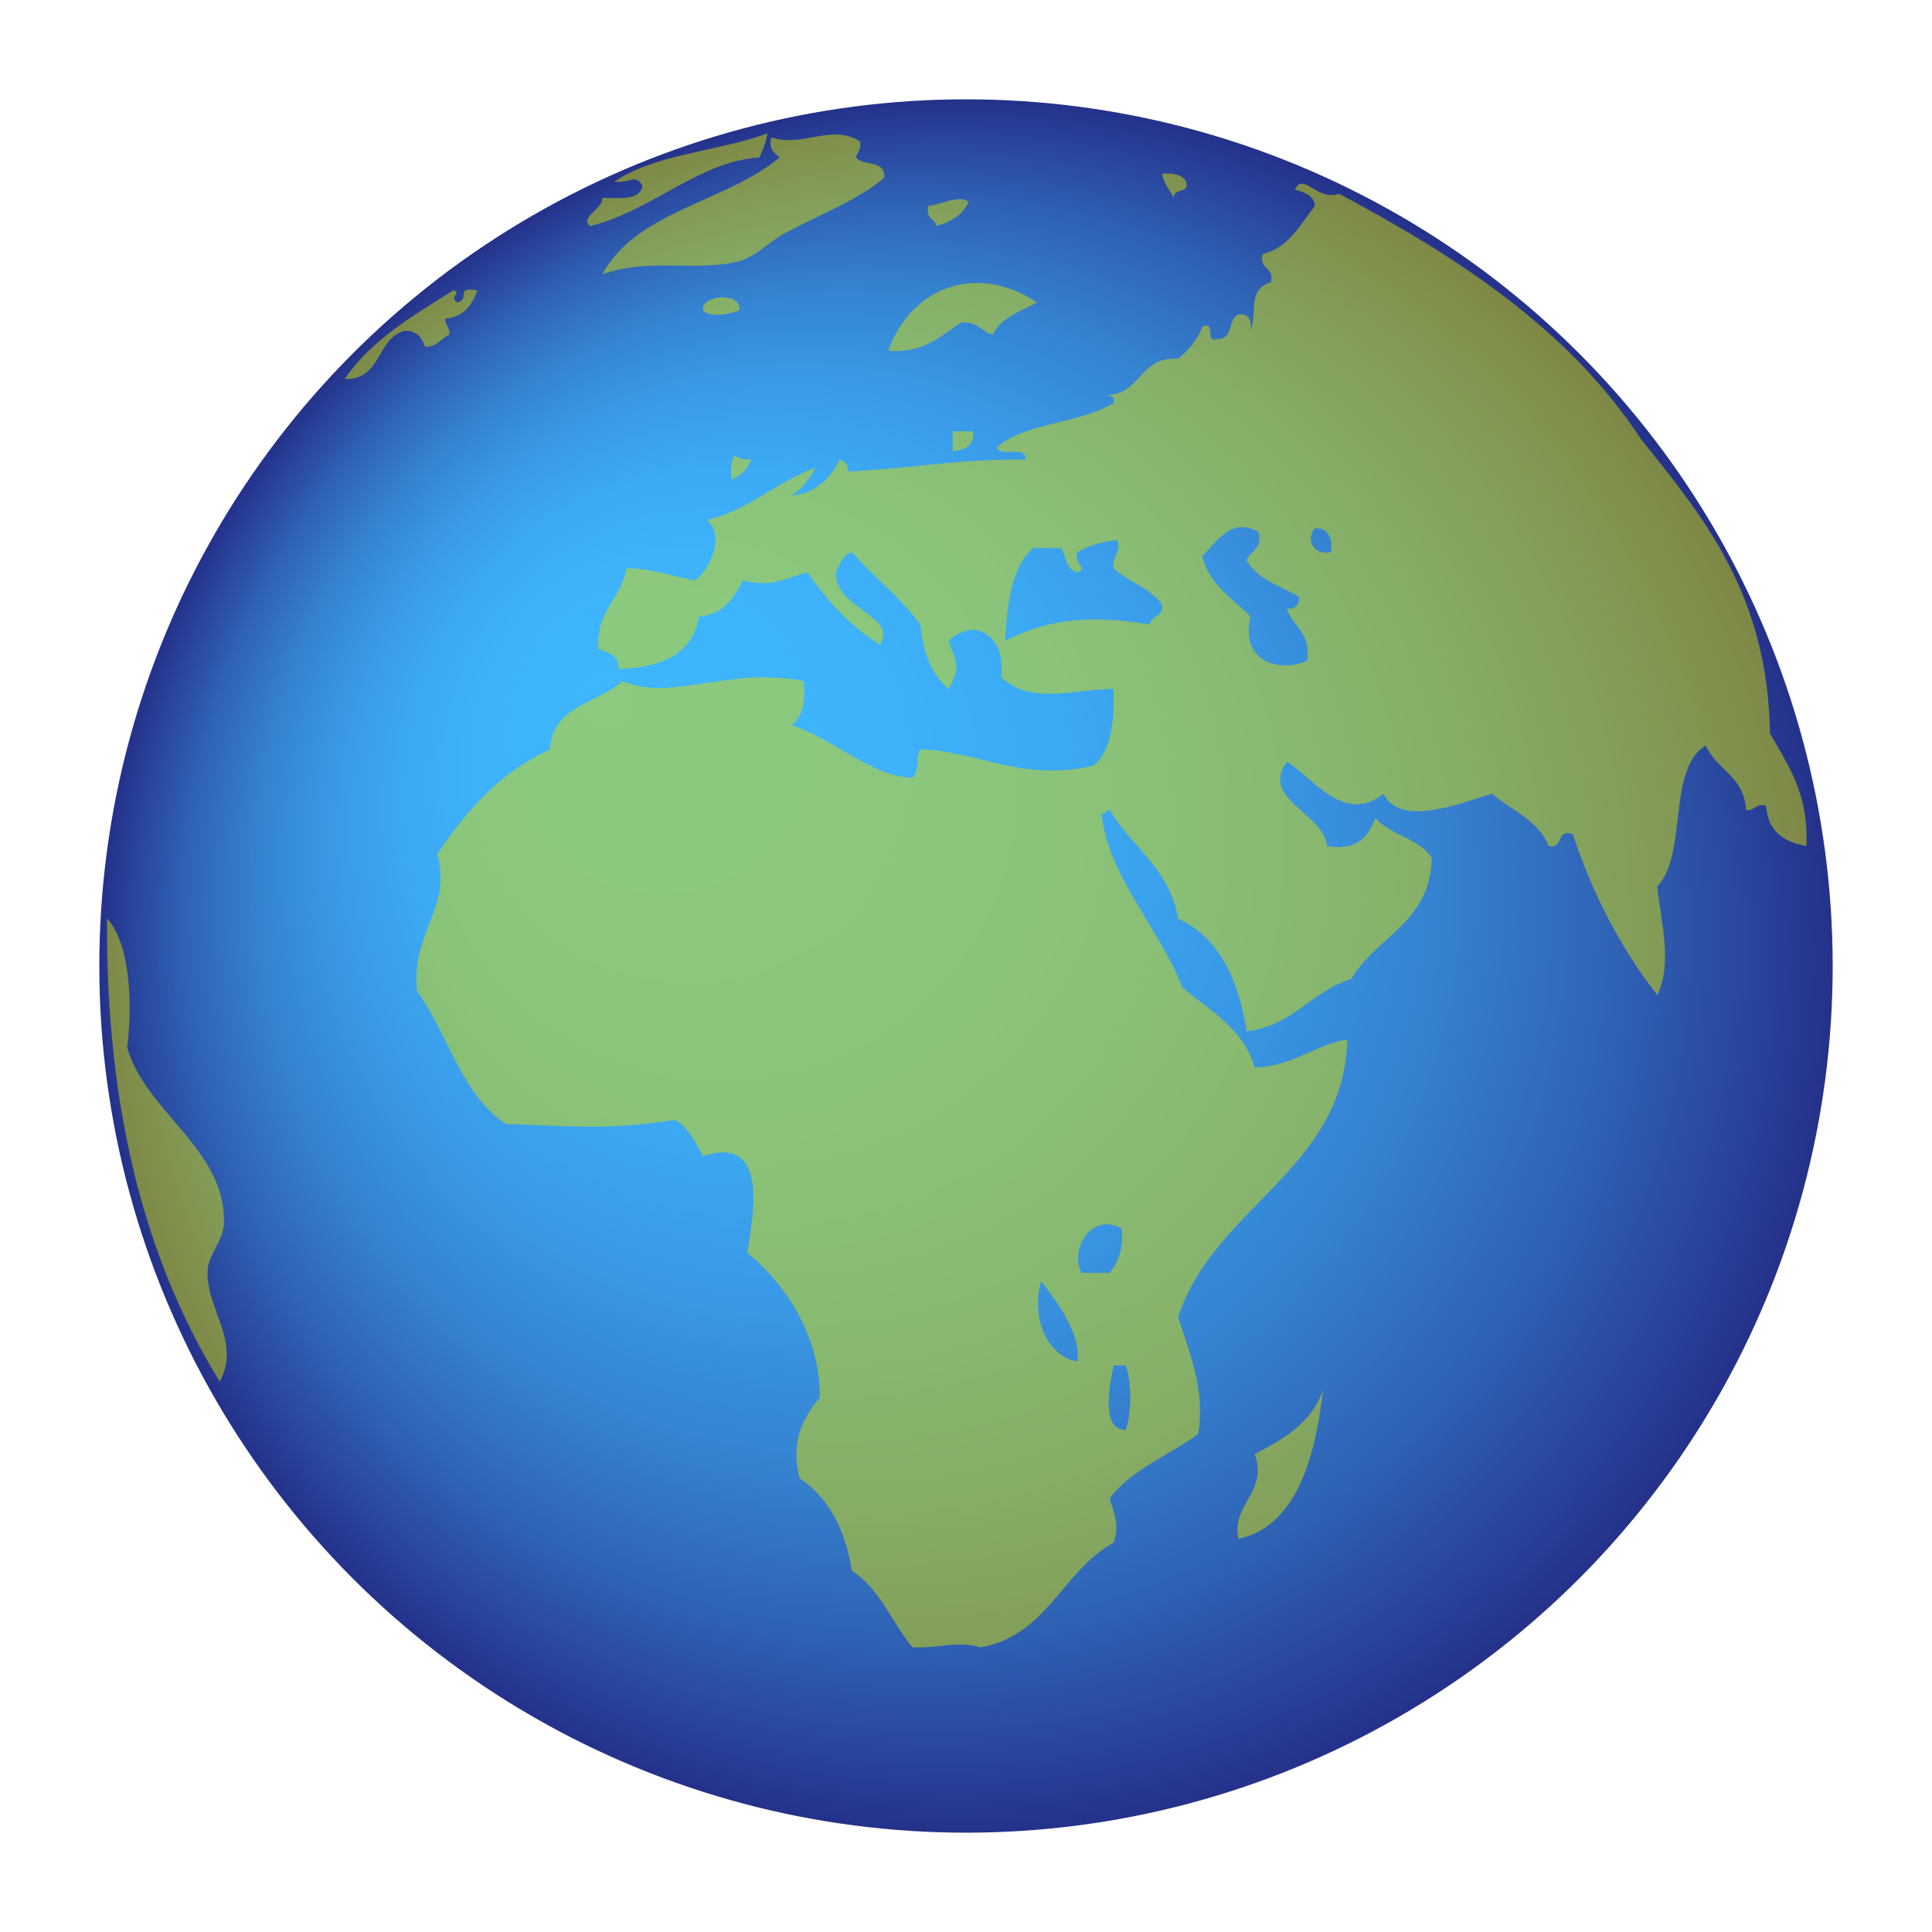 <?xml version="1.0" encoding="utf-8"?>
<!-- Generator: Adobe Illustrator 18.0.0, SVG Export Plug-In . SVG Version: 6.00 Build 0)  -->
<!DOCTYPE svg PUBLIC "-//W3C//DTD SVG 1.1//EN" "http://www.w3.org/Graphics/SVG/1.1/DTD/svg11.dtd">
<svg version="1.1" id="レイヤー_1" xmlns="http://www.w3.org/2000/svg" xmlns:xlink="http://www.w3.org/1999/xlink" x="0px"
	 y="0px" width="64px" height="64px" viewBox="0 0 64 64" style="enable-background:new 0 0 64 64;" xml:space="preserve">
<radialGradient id="SVGID_1_" cx="32" cy="32" r="28.71" fx="19.671" fy="22.828" gradientUnits="userSpaceOnUse">
	<stop  offset="0" style="stop-color:#3FB6FF"/>
	<stop  offset="0.215" style="stop-color:#3EB3FC"/>
	<stop  offset="0.386" style="stop-color:#3CA9F3"/>
	<stop  offset="0.541" style="stop-color:#3998E5"/>
	<stop  offset="0.688" style="stop-color:#3581D0"/>
	<stop  offset="0.828" style="stop-color:#2F62B5"/>
	<stop  offset="0.961" style="stop-color:#273D95"/>
	<stop  offset="1" style="stop-color:#25318A"/>
</radialGradient>
<circle style="fill:url(#SVGID_1_);" cx="32" cy="32" r="28.71"/>
<g style="opacity:0.5;">
	<path style="fill:#D8DD00;" d="M25.154,5.219c0.106-0.249,0.223-0.489,0.267-0.8
		c-1.625,0.599-3.76,0.687-5.069,1.601c0.525,0.062,0.693-0.28,0.934,0.134
		c-0.084,0.493-0.75,0.406-1.334,0.4c0.022,0.387-0.771,0.641-0.4,0.934
		C21.618,6.981,23.138,5.343,25.154,5.219z"/>
	<path style="fill:#D8DD00;" d="M25.821,5.219c-1.768,1.478-4.729,1.763-5.869,3.868
		c1.516-0.542,3.017-0.106,4.401-0.4c0.669-0.142,1.03-0.619,1.601-0.933
		c1.171-0.643,2.459-1.113,3.335-1.867c0.065-0.6-0.693-0.375-0.935-0.667
		c0.042-0.181,0.19-0.255,0.134-0.534c-0.933-0.603-1.886,0.211-2.935-0.133
		C25.44,4.977,25.671,5.058,25.821,5.219z"/>
	<path style="fill:#D8DD00;" d="M39.294,6.019C39.17,5.786,38.876,5.725,38.492,5.752
		c0.067,0.333,0.252,0.548,0.4,0.801C38.854,6.202,39.411,6.448,39.294,6.019z"
		/>
	<path style="fill:#D8DD00;" d="M32.09,6.686C31.776,6.437,31.198,6.78,30.756,6.819
		C30.642,7.245,30.966,7.232,31.023,7.486C31.507,7.348,31.898,7.116,32.09,6.686z"/>
	<path style="fill:#D8DD00;" d="M31.824,10.688c0.556-0.067,0.675,0.303,1.066,0.4
		c0.266-0.58,0.917-0.773,1.468-1.068c-2.03-1.339-4.189-0.497-4.935,1.602
		C30.618,11.706,31.155,11.131,31.824,10.688z"/>
	<path style="fill:#D8DD00;" d="M23.287,10.287c0.279,0.263,0.886,0.103,1.2,0
		C24.599,9.652,23.196,9.757,23.287,10.287z"/>
	<path style="fill:#D8DD00;" d="M31.557,14.957c0.368-0.077,0.748-0.142,0.666-0.668
		c-0.222,0-0.444,0-0.666,0C31.557,14.511,31.557,14.734,31.557,14.957z"/>
	<path style="fill:#D8DD00;" d="M24.887,15.223c-0.232,0.01-0.414-0.03-0.534-0.133
		c-0.153,0.157-0.15,0.471-0.133,0.799
		C24.542,15.766,24.765,15.544,24.887,15.223z"/>
	<path style="fill:#D8DD00;" d="M41.562,48.169c0.466,1.259-0.807,1.692-0.533,2.802
		c2.067-0.423,2.586-3.104,2.801-4.937C43.458,47.13,42.528,47.67,41.562,48.169z
		"/>
	<path style="fill:#D8DD00;" d="M58.633,24.292c-0.071-4.596-2.188-7.148-4.268-9.737
		c-2.394-3.652-6.062-6.03-10.004-8.136c-0.75,0.256-1.188-0.749-1.466-0.134
		c0.316,0.084,0.62,0.179,0.666,0.534c-0.492,0.621-0.851,1.374-1.733,1.6
		c-0.133,0.532,0.398,0.401,0.267,0.934c-0.786,0.235-0.437,1.014-0.668,1.601
		c0.039-0.35-0.047-0.574-0.398-0.533c-0.358,0.131-0.166,0.812-0.669,0.8
		c-0.507,0.196-0.024-0.597-0.533-0.4c-0.162,0.46-0.465,0.78-0.799,1.067
		C37.728,11.788,37.822,13.084,36.625,13.088c0.164,0.015,0.316,0.04,0.267,0.267
		c-1.237,0.711-3.028,0.665-3.868,1.468c0.103,0.344,0.987-0.098,0.934,0.4
		c-2.211-0.018-3.283,0.249-5.868,0.399c0.007-0.229-0.103-0.341-0.267-0.399
		c-0.322,0.611-0.768,1.1-1.601,1.2c0.346-0.231,0.59-0.566,0.8-0.933
		c-1.311,0.468-2.165,1.392-3.601,1.734c0.623,0.557,0.061,1.701-0.4,2.001
		c-0.767-0.124-1.38-0.398-2.268-0.4c-0.174,1.025-1.01,1.389-0.934,2.667
		c0.308,0.137,0.71,0.18,0.667,0.668c1.423-0.045,2.455-0.48,2.667-1.734
		c0.827-0.063,1.15-0.629,1.467-1.2c0.976,0.254,1.335-0.067,2.134-0.267
		c0.646,0.955,1.413,1.789,2.402,2.401c0.584-1.011-1.481-1.132-1.468-2.401
		c0.134-0.266,0.23-0.57,0.534-0.667c0.725,0.831,1.61,1.501,2.267,2.401
		c0.091,0.932,0.377,1.668,0.934,2.134c0.395-0.725,0.29-0.807,0-1.601
		c0.864-0.823,1.929-0.145,1.733,1.201c1.029,0.966,2.5,0.375,3.734,0.4
		c0.022,1.088-0.076,2.057-0.667,2.534c-2.408,0.562-3.81-0.491-5.735-0.534
		c-0.162,0.238-0.024,0.776-0.267,0.934c-1.364-0.025-2.604-1.302-4.001-1.734
		c0.344-0.279,0.488-0.756,0.4-1.466c-2.47-0.496-4.384,0.707-6.002,0
		c-0.806,0.749-2.316,0.795-2.401,2.267c-1.649,0.751-2.775,2.027-3.734,3.468
		c0.509,1.776-0.89,2.619-0.667,4.535c1.024,1.42,1.468,3.423,2.934,4.401
		c2.228,0.068,3.278,0.221,5.603-0.133c0.465,0.247,0.671,0.751,0.934,1.201
		c2.241-0.755,1.636,2.097,1.467,3.2c1.405,1.145,2.434,2.927,2.401,4.803
		c-0.56,0.66-0.983,1.48-0.667,2.667C27.445,49.612,28,50.658,28.222,52.038
		c0.924,0.587,1.321,1.701,2,2.532c0.945,0.037,1.447-0.23,2.268,0
		c2.218-0.405,2.703-2.542,4.401-3.467c0.207-0.604,0.022-0.919-0.133-1.468
		c0.729-0.96,1.959-1.421,2.935-2.135c0.24-1.46-0.283-2.661-0.666-3.868
		c1.185-3.66,5.51-4.892,5.602-9.203c-1.127,0.207-1.781,0.886-3.067,0.936
		c-0.372-1.318-1.505-1.876-2.402-2.669c-0.755-1.958-2.462-3.672-2.668-5.736
		c0.135,0,0.159-0.107,0.268-0.133c0.722,1.234,1.975,1.937,2.269,3.601
		c1.361,0.64,1.992,2.008,2.268,3.735c1.548-0.185,2.14-1.329,3.467-1.734
		c0.812-1.411,2.61-1.836,2.667-4.001c-0.401-0.664-1.383-0.751-1.867-1.334
		c-0.243,0.602-0.584,1.106-1.601,0.934c-0.124-1.11-2.231-1.542-1.333-2.801
		c0.886,0.574,1.911,2.096,3.2,1.068c0.574,1.178,2.75,0.225,3.603,0
		c0.639,0.561,1.532,0.869,1.868,1.733c0.517,0.117,0.217-0.583,0.8-0.4
		c0.672,2.041,1.612,3.812,2.8,5.336c0.515-1.085,0.115-2.401,0-3.602
		c1.019-1.072,0.31-3.871,1.603-4.668c0.353,0.802,1.283,1.028,1.332,2.134
		c0.322,0.055,0.29-0.244,0.668-0.134c0.055,0.834,0.577,1.2,1.334,1.334
		C59.926,26.292,59.224,25.348,58.633,24.292z M35.692,45.101
		c-1.054-0.164-1.541-1.551-1.201-2.667
		C35.021,43.146,35.811,44.166,35.692,45.101z M37.292,47.368
		c-0.854,0.015-0.524-1.579-0.4-2.135c0.133,0,0.268,0,0.4,0
		C37.491,45.768,37.491,46.836,37.292,47.368z M37.159,40.699
		c0.065,0.687-0.128,1.117-0.4,1.467c-0.311,0-0.624,0-0.934,0
		C35.413,41.333,36.196,40.144,37.159,40.699z M38.093,20.691
		c-1.992-0.339-3.336-0.188-4.803,0.534c0.071-0.594,0.049-2.298,0.935-3.068
		c0.311,0,0.622,0,0.934,0c0.16,0.285,0.162,0.727,0.534,0.801
		c0.392-0.114-0.174-0.336,0-0.667c0.364-0.212,0.804-0.35,1.332-0.4
		c0.109,0.462-0.198,0.512-0.133,0.934c0.481,0.453,1.215,0.652,1.601,1.2
		C38.556,20.443,38.134,20.376,38.093,20.691z M43.295,21.892
		c-1.033,0.426-2.226-0.064-1.868-1.467c-0.597-0.604-1.364-1.037-1.601-2
		c0.431-0.402,0.935-1.336,1.867-0.801c0.137,0.581-0.275,0.614-0.399,0.934
		c0.349,0.628,1.104,0.851,1.733,1.2c0.024,0.292-0.11,0.424-0.4,0.4
		C42.816,20.77,43.444,20.943,43.295,21.892z M43.562,17.49
		c0.428,0.017,0.587,0.303,0.533,0.8C43.519,18.42,43.228,17.864,43.562,17.49
		z"/>
	<path style="fill:#D8DD00;" d="M14.084,11.488c0.405,0.006,0.518-0.282,0.8-0.4
		c0.03-0.252-0.151-0.295-0.133-0.534c0.619-0.047,0.878-0.454,1.066-0.934
		c-0.79-0.136-0.203,0.276-0.667,0.4C14.854,9.828,15.318,9.695,15.018,9.62
		c-1.341,0.838-2.718,1.641-3.602,2.935c1.24,0.039,1.044-1.356,2-1.601
		C13.816,10.955,13.977,11.194,14.084,11.488z"/>
	<path style="fill:#D8DD00;" d="M7.414,40.566C7.542,38.115,4.79,36.811,4.213,34.696
		c0.172-1.397,0.119-3.418-0.667-4.268C3.5,36.834,4.857,41.833,7.28,45.769
		c0.727-1.364-0.505-2.463-0.4-3.734C6.918,41.582,7.387,41.079,7.414,40.566z"/>
</g>
<g>
</g>
<g>
</g>
<g>
</g>
<g>
</g>
<g>
</g>
<g>
</g>
</svg>

